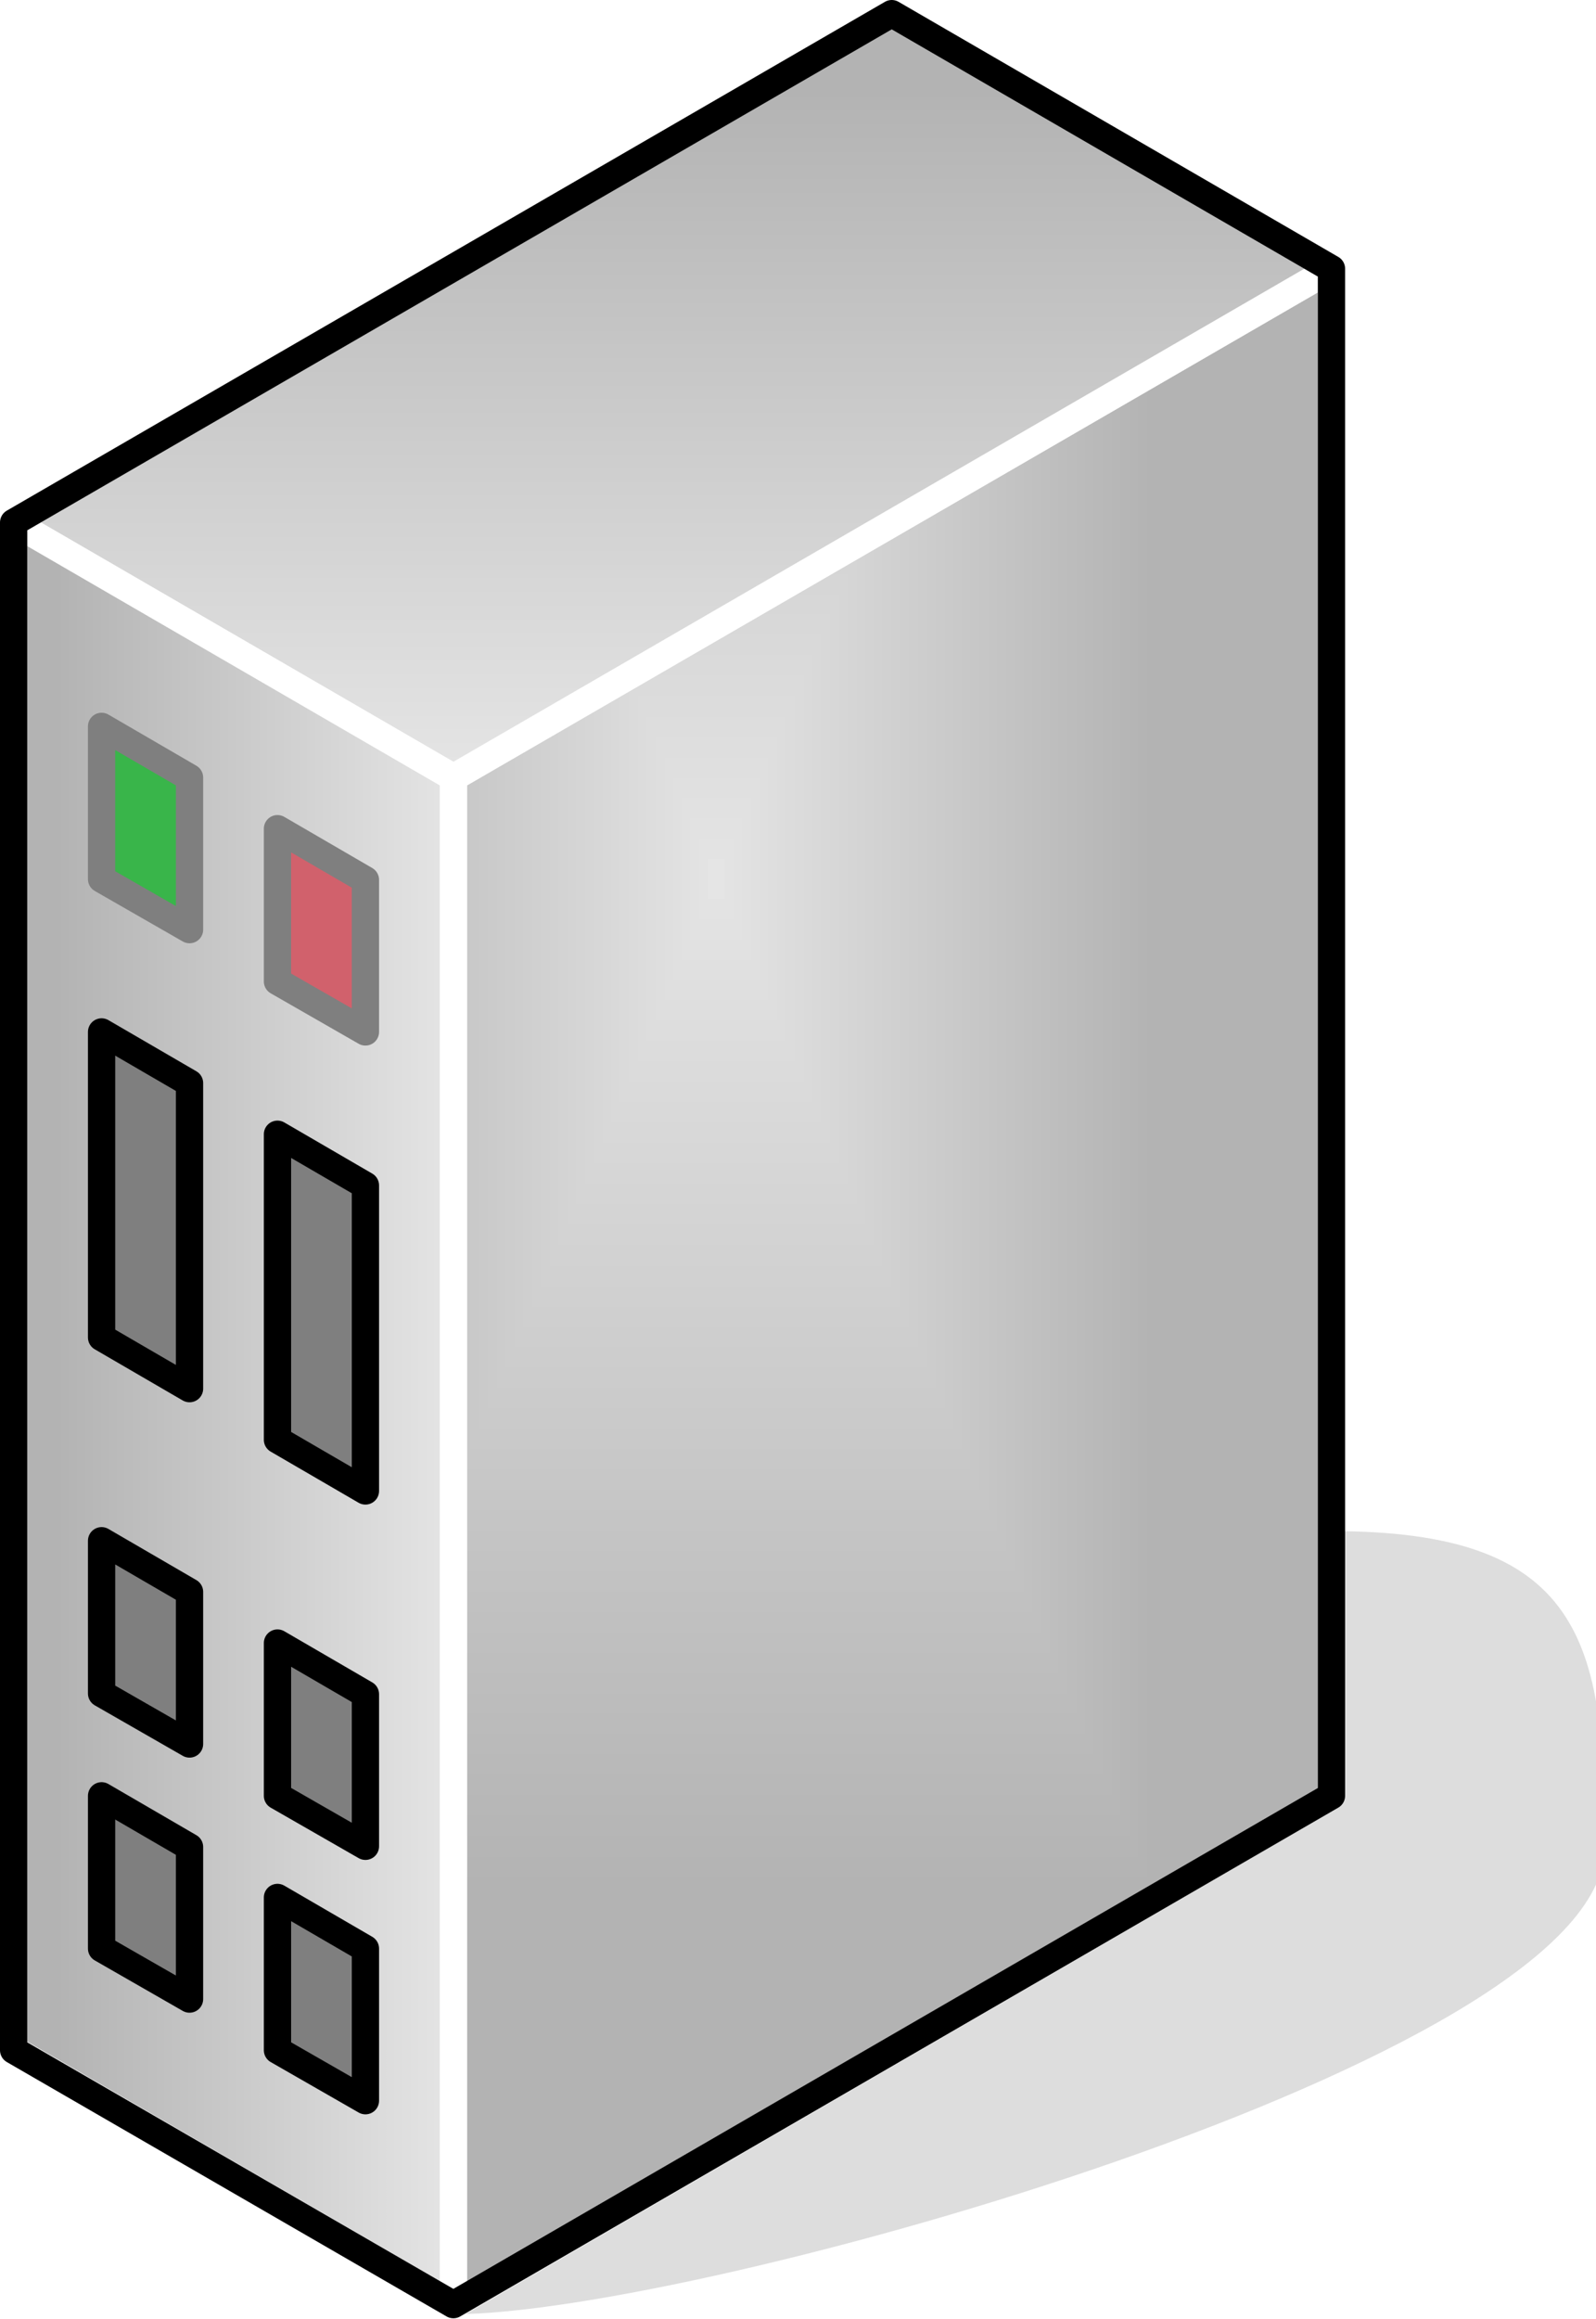 <?xml version="1.0" encoding="UTF-8"?>
<!DOCTYPE svg PUBLIC "-//W3C//DTD SVG 1.1//EN" "http://www.w3.org/Graphics/SVG/1.1/DTD/svg11.dtd">
<svg version="1.2" width="23.41mm" height="34mm" viewBox="14033 15985 2341 3400" preserveAspectRatio="xMidYMid" fill-rule="evenodd" stroke-width="28.222" stroke-linejoin="round" xmlns="http://www.w3.org/2000/svg" xmlns:ooo="http://xml.openoffice.org/svg/export" xmlns:xlink="http://www.w3.org/1999/xlink" xmlns:presentation="http://sun.com/xmlns/staroffice/presentation" xmlns:smil="http://www.w3.org/2001/SMIL20/" xmlns:anim="urn:oasis:names:tc:opendocument:xmlns:animation:1.0" xml:space="preserve">
 <defs class="ClipPathGroup">
  <clipPath id="presentation_clip_path" clipPathUnits="userSpaceOnUse">
   <rect x="14033" y="15985" width="2341" height="3400"/>
  </clipPath>
 </defs>
 <defs class="TextShapeIndex">
  <g ooo:slide="id1" ooo:id-list="id3 id4 id5 id6 id7 id8 id9 id10 id11 id12 id13 id14 id15"/>
 </defs>
 <defs class="EmbeddedBulletChars">
  <g id="bullet-char-template(57356)" transform="scale(0,-0)">
   <path d="M 580,1141 L 1163,571 580,0 -4,571 580,1141 Z"/>
  </g>
  <g id="bullet-char-template(57354)" transform="scale(0,-0)">
   <path d="M 8,1128 L 1137,1128 1137,0 8,0 8,1128 Z"/>
  </g>
  <g id="bullet-char-template(10146)" transform="scale(0,-0)">
   <path d="M 174,0 L 602,739 174,1481 1456,739 174,0 Z M 1358,739 L 309,1346 659,739 1358,739 Z"/>
  </g>
  <g id="bullet-char-template(10132)" transform="scale(0,-0)">
   <path d="M 2015,739 L 1276,0 717,0 1260,543 174,543 174,936 1260,936 717,1481 1274,1481 2015,739 Z"/>
  </g>
  <g id="bullet-char-template(10007)" transform="scale(0,-0)">
   <path d="M 0,-2 C -7,14 -16,27 -25,37 L 356,567 C 262,823 215,952 215,954 215,979 228,992 255,992 264,992 276,990 289,987 310,991 331,999 354,1012 L 381,999 492,748 772,1049 836,1024 860,1049 C 881,1039 901,1025 922,1006 886,937 835,863 770,784 769,783 710,716 594,584 L 774,223 C 774,196 753,168 711,139 L 727,119 C 717,90 699,76 672,76 641,76 570,178 457,381 L 164,-76 C 142,-110 111,-127 72,-127 30,-127 9,-110 8,-76 1,-67 -2,-52 -2,-32 -2,-23 -1,-13 0,-2 Z"/>
  </g>
  <g id="bullet-char-template(10004)" transform="scale(0,-0)">
   <path d="M 285,-33 C 182,-33 111,30 74,156 52,228 41,333 41,471 41,549 55,616 82,672 116,743 169,778 240,778 293,778 328,747 346,684 L 369,508 C 377,444 397,411 428,410 L 1163,1116 C 1174,1127 1196,1133 1229,1133 1271,1133 1292,1118 1292,1087 L 1292,965 C 1292,929 1282,901 1262,881 L 442,47 C 390,-6 338,-33 285,-33 Z"/>
  </g>
  <g id="bullet-char-template(9679)" transform="scale(0,-0)">
   <path d="M 813,0 C 632,0 489,54 383,161 276,268 223,411 223,592 223,773 276,916 383,1023 489,1130 632,1184 813,1184 992,1184 1136,1130 1245,1023 1353,916 1407,772 1407,592 1407,412 1353,268 1245,161 1136,54 992,0 813,0 Z"/>
  </g>
  <g id="bullet-char-template(8226)" transform="scale(0,-0)">
   <path d="M 346,457 C 273,457 209,483 155,535 101,586 74,649 74,723 74,796 101,859 155,911 209,963 273,989 346,989 419,989 480,963 531,910 582,859 608,796 608,723 608,648 583,586 532,535 482,483 420,457 346,457 Z"/>
  </g>
  <g id="bullet-char-template(8211)" transform="scale(0,-0)">
   <path d="M -4,459 L 1135,459 1135,606 -4,606 -4,459 Z"/>
  </g>
 </defs>
 <defs class="TextEmbeddedBitmaps"/>
 <g class="SlideGroup">
  <g>
   <g id="id1" class="Slide" clip-path="url(#presentation_clip_path)">
    <g class="Page">
     <g class="Group">
      <g class="com.sun.star.drawing.ClosedBezierShape">
       <g id="id3">
        <rect class="BoundingBox" stroke="none" fill="none" x="14697" y="18243" width="1678" height="1123"/>
        <path fill="rgb(221,221,221)" stroke="none" d="M 14698,19364 C 15052,19364 16373,18990 16373,18692 16373,18393 16341,18244 15986,18244 15986,18468 14698,19065 14698,19364 Z"/>
        <path fill="none" stroke="rgb(221,221,221)" d="M 14698,19364 C 15052,19364 16373,18990 16373,18692 16373,18393 16341,18244 15986,18244 15986,18468 14698,19065 14698,19364 Z"/>
       </g>
      </g>
      <g class="Group">
       <g class="com.sun.star.drawing.PolyPolygonShape">
        <g id="id4">
         <rect class="BoundingBox" stroke="none" fill="none" x="14678" y="16359" width="1329" height="3027"/>
         <g>
          <defs>
           <pattern id="pattern1" x="14698" y="16379" width="1289" height="2987" patternUnits="userSpaceOnUse">
            <g transform="translate(-14698,-16379)">
             <path fill="rgb(179,179,179)" stroke="none" d="M 14697,16378 L 15987,16378 15987,19366 14697,19366 14697,16378 Z M 14452,15810 L 15716,15810 15716,18738 14452,18738 14452,15810 Z"/>
             <path fill="rgb(180,180,180)" stroke="none" d="M 14452,15810 L 15716,15810 15716,18738 14452,18738 14452,15810 Z M 14465,15840 L 15703,15840 15703,18708 14465,18708 14465,15840 Z"/>
             <path fill="rgb(181,181,181)" stroke="none" d="M 14465,15840 L 15703,15840 15703,18708 14465,18708 14465,15840 Z M 14478,15870 L 15690,15870 15690,18678 14478,18678 14478,15870 Z"/>
             <path fill="rgb(182,182,182)" stroke="none" d="M 14478,15870 L 15690,15870 15690,18678 14478,18678 14478,15870 Z M 14491,15900 L 15677,15900 15677,18648 14491,18648 14491,15900 Z"/>
             <path fill="rgb(183,183,183)" stroke="none" d="M 14491,15900 L 15677,15900 15677,18648 14491,18648 14491,15900 Z M 14504,15930 L 15664,15930 15664,18618 14504,18618 14504,15930 Z"/>
             <path fill="rgb(184,184,184)" stroke="none" d="M 14504,15930 L 15664,15930 15664,18618 14504,18618 14504,15930 Z M 14517,15960 L 15651,15960 15651,18588 14517,18588 14517,15960 Z"/>
             <path fill="rgb(185,185,185)" stroke="none" d="M 14517,15960 L 15651,15960 15651,18588 14517,18588 14517,15960 Z M 14530,15990 L 15638,15990 15638,18558 14530,18558 14530,15990 Z"/>
             <path fill="rgb(186,186,186)" stroke="none" d="M 14530,15990 L 15638,15990 15638,18558 14530,18558 14530,15990 Z M 14543,16020 L 15625,16020 15625,18528 14543,18528 14543,16020 Z"/>
             <path fill="rgb(187,187,187)" stroke="none" d="M 14543,16020 L 15625,16020 15625,18528 14543,18528 14543,16020 Z M 14556,16050 L 15612,16050 15612,18498 14556,18498 14556,16050 Z"/>
             <path fill="rgb(188,188,188)" stroke="none" d="M 14556,16050 L 15612,16050 15612,18498 14556,18498 14556,16050 Z M 14569,16079 L 15599,16079 15599,18469 14569,18469 14569,16079 Z"/>
             <path fill="rgb(189,189,189)" stroke="none" d="M 14569,16079 L 15599,16079 15599,18469 14569,18469 14569,16079 Z M 14582,16109 L 15586,16109 15586,18439 14582,18439 14582,16109 Z"/>
             <path fill="rgb(190,190,190)" stroke="none" d="M 14582,16109 L 15586,16109 15586,18439 14582,18439 14582,16109 Z M 14594,16139 L 15574,16139 15574,18409 14594,18409 14594,16139 Z"/>
             <path fill="rgb(191,191,191)" stroke="none" d="M 14594,16139 L 15574,16139 15574,18409 14594,18409 14594,16139 Z M 14607,16169 L 15561,16169 15561,18379 14607,18379 14607,16169 Z"/>
             <path fill="rgb(192,192,192)" stroke="none" d="M 14607,16169 L 15561,16169 15561,18379 14607,18379 14607,16169 Z M 14620,16199 L 15548,16199 15548,18349 14620,18349 14620,16199 Z"/>
             <path fill="rgb(193,193,193)" stroke="none" d="M 14620,16199 L 15548,16199 15548,18349 14620,18349 14620,16199 Z M 14633,16229 L 15535,16229 15535,18319 14633,18319 14633,16229 Z"/>
             <path fill="rgb(194,194,194)" stroke="none" d="M 14633,16229 L 15535,16229 15535,18319 14633,18319 14633,16229 Z M 14646,16259 L 15522,16259 15522,18289 14646,18289 14646,16259 Z"/>
             <path fill="rgb(195,195,195)" stroke="none" d="M 14646,16259 L 15522,16259 15522,18289 14646,18289 14646,16259 Z M 14659,16289 L 15509,16289 15509,18259 14659,18259 14659,16289 Z"/>
             <path fill="rgb(196,196,196)" stroke="none" d="M 14659,16289 L 15509,16289 15509,18259 14659,18259 14659,16289 Z M 14672,16319 L 15496,16319 15496,18229 14672,18229 14672,16319 Z"/>
             <path fill="rgb(197,197,197)" stroke="none" d="M 14672,16319 L 15496,16319 15496,18229 14672,18229 14672,16319 Z M 14684,16348 L 15483,16348 15483,18200 14684,18200 14684,16348 Z"/>
             <path fill="rgb(198,198,198)" stroke="none" d="M 14684,16348 L 15483,16348 15483,18200 14684,18200 14684,16348 Z M 14697,16377 L 15470,16377 15470,18170 14697,18170 14697,16377 Z"/>
             <path fill="rgb(199,199,199)" stroke="none" d="M 14697,16377 L 15470,16377 15470,18170 14697,18170 14697,16377 Z M 14710,16407 L 15457,16407 15457,18140 14710,18140 14710,16407 Z"/>
             <path fill="rgb(200,200,200)" stroke="none" d="M 14710,16407 L 15457,16407 15457,18140 14710,18140 14710,16407 Z M 14723,16437 L 15444,16437 15444,18110 14723,18110 14723,16437 Z"/>
             <path fill="rgb(201,201,201)" stroke="none" d="M 14723,16437 L 15444,16437 15444,18110 14723,18110 14723,16437 Z M 14735,16467 L 15432,16467 15432,18080 14735,18080 14735,16467 Z"/>
             <path fill="rgb(202,202,202)" stroke="none" d="M 14735,16467 L 15432,16467 15432,18080 14735,18080 14735,16467 Z M 14748,16497 L 15419,16497 15419,18050 14748,18050 14748,16497 Z"/>
             <path fill="rgb(203,203,203)" stroke="none" d="M 14748,16497 L 15419,16497 15419,18050 14748,18050 14748,16497 Z M 14761,16527 L 15406,16527 15406,18020 14761,18020 14761,16527 Z"/>
             <path fill="rgb(204,204,204)" stroke="none" d="M 14761,16527 L 15406,16527 15406,18020 14761,18020 14761,16527 Z M 14774,16557 L 15393,16557 15393,17990 14774,17990 14774,16557 Z"/>
             <path fill="rgb(205,205,205)" stroke="none" d="M 14774,16557 L 15393,16557 15393,17990 14774,17990 14774,16557 Z M 14787,16587 L 15380,16587 15380,17960 14787,17960 14787,16587 Z"/>
             <path fill="rgb(206,206,206)" stroke="none" d="M 14787,16587 L 15380,16587 15380,17960 14787,17960 14787,16587 Z M 14800,16616 L 15367,16616 15367,17931 14800,17931 14800,16616 Z"/>
             <path fill="rgb(207,207,207)" stroke="none" d="M 14800,16616 L 15367,16616 15367,17931 14800,17931 14800,16616 Z M 14813,16646 L 15354,16646 15354,17901 14813,17901 14813,16646 Z"/>
             <path fill="rgb(208,208,208)" stroke="none" d="M 14813,16646 L 15354,16646 15354,17901 14813,17901 14813,16646 Z M 14826,16676 L 15341,16676 15341,17871 14826,17871 14826,16676 Z"/>
             <path fill="rgb(209,209,209)" stroke="none" d="M 14826,16676 L 15341,16676 15341,17871 14826,17871 14826,16676 Z M 14839,16706 L 15328,16706 15328,17841 14839,17841 14839,16706 Z"/>
             <path fill="rgb(210,210,210)" stroke="none" d="M 14839,16706 L 15328,16706 15328,17841 14839,17841 14839,16706 Z M 14852,16736 L 15315,16736 15315,17811 14852,17811 14852,16736 Z"/>
             <path fill="rgb(211,211,211)" stroke="none" d="M 14852,16736 L 15315,16736 15315,17811 14852,17811 14852,16736 Z M 14865,16766 L 15302,16766 15302,17781 14865,17781 14865,16766 Z"/>
             <path fill="rgb(212,212,212)" stroke="none" d="M 14865,16766 L 15302,16766 15302,17781 14865,17781 14865,16766 Z M 14877,16796 L 15290,16796 15290,17751 14877,17751 14877,16796 Z"/>
             <path fill="rgb(213,213,213)" stroke="none" d="M 14877,16796 L 15290,16796 15290,17751 14877,17751 14877,16796 Z M 14890,16826 L 15277,16826 15277,17721 14890,17721 14890,16826 Z"/>
             <path fill="rgb(214,214,214)" stroke="none" d="M 14890,16826 L 15277,16826 15277,17721 14890,17721 14890,16826 Z M 14903,16856 L 15264,16856 15264,17691 14903,17691 14903,16856 Z"/>
             <path fill="rgb(215,215,215)" stroke="none" d="M 14903,16856 L 15264,16856 15264,17691 14903,17691 14903,16856 Z M 14916,16885 L 15251,16885 15251,17662 14916,17662 14916,16885 Z"/>
             <path fill="rgb(216,216,216)" stroke="none" d="M 14916,16885 L 15251,16885 15251,17662 14916,17662 14916,16885 Z M 14929,16915 L 15238,16915 15238,17632 14929,17632 14929,16915 Z"/>
             <path fill="rgb(217,217,217)" stroke="none" d="M 14929,16915 L 15238,16915 15238,17632 14929,17632 14929,16915 Z M 14942,16945 L 15225,16945 15225,17602 14942,17602 14942,16945 Z"/>
             <path fill="rgb(218,218,218)" stroke="none" d="M 14942,16945 L 15225,16945 15225,17602 14942,17602 14942,16945 Z M 14955,16975 L 15212,16975 15212,17572 14955,17572 14955,16975 Z"/>
             <path fill="rgb(219,219,219)" stroke="none" d="M 14955,16975 L 15212,16975 15212,17572 14955,17572 14955,16975 Z M 14968,17005 L 15199,17005 15199,17542 14968,17542 14968,17005 Z"/>
             <path fill="rgb(220,220,220)" stroke="none" d="M 14968,17005 L 15199,17005 15199,17542 14968,17542 14968,17005 Z M 14981,17035 L 15186,17035 15186,17512 14981,17512 14981,17035 Z"/>
             <path fill="rgb(221,221,221)" stroke="none" d="M 14981,17035 L 15186,17035 15186,17512 14981,17512 14981,17035 Z M 14994,17065 L 15173,17065 15173,17482 14994,17482 14994,17065 Z"/>
             <path fill="rgb(222,222,222)" stroke="none" d="M 14994,17065 L 15173,17065 15173,17482 14994,17482 14994,17065 Z M 15007,17095 L 15160,17095 15160,17452 15007,17452 15007,17095 Z"/>
             <path fill="rgb(223,223,223)" stroke="none" d="M 15007,17095 L 15160,17095 15160,17452 15007,17452 15007,17095 Z M 15019,17125 L 15148,17125 15148,17422 15019,17422 15019,17125 Z"/>
             <path fill="rgb(224,224,224)" stroke="none" d="M 15019,17125 L 15148,17125 15148,17422 15019,17422 15019,17125 Z M 15032,17154 L 15135,17154 15135,17393 15032,17393 15032,17154 Z"/>
             <path fill="rgb(225,225,225)" stroke="none" d="M 15032,17154 L 15135,17154 15135,17393 15032,17393 15032,17154 Z M 15045,17184 L 15122,17184 15122,17363 15045,17363 15045,17184 Z"/>
             <path fill="rgb(226,226,226)" stroke="none" d="M 15045,17184 L 15122,17184 15122,17363 15045,17363 15045,17184 Z M 15058,17214 L 15109,17214 15109,17333 15058,17333 15058,17214 Z"/>
             <path fill="rgb(227,227,227)" stroke="none" d="M 15058,17214 L 15109,17214 15109,17333 15058,17333 15058,17214 Z M 15071,17244 L 15096,17244 15096,17303 15071,17303 15071,17244 Z"/>
             <path fill="rgb(229,229,229)" stroke="none" d="M 15071,17244 L 15096,17244 15096,17303 15071,17303 15071,17244 Z"/>
            </g>
           </pattern>
          </defs>
          <path style="fill:url(#pattern1)" d="M 14698,19365 L 14698,17125 15986,16379 15986,18618 14698,19365 Z"/>
         </g>
         <path fill="none" stroke="rgb(255,255,255)" stroke-width="40" stroke-linejoin="round" d="M 14698,19365 L 14698,17125 15986,16379 15986,18618 14698,19365 Z"/>
        </g>
       </g>
       <g class="com.sun.star.drawing.PolyPolygonShape">
        <g id="id5">
         <rect class="BoundingBox" stroke="none" fill="none" x="14033" y="15985" width="1974" height="1161"/>
         <g>
          <defs>
           <linearGradient id="gradient1" x1="15019" y1="16005" x2="15019" y2="17125" gradientUnits="userSpaceOnUse">
            <stop offset="0.1" style="stop-color:rgb(179,179,179)"/>
            <stop offset="1" style="stop-color:rgb(229,229,229)"/>
           </linearGradient>
          </defs>
          <path style="fill:url(#gradient1)" d="M 14698,17125 L 14053,16751 15341,16005 15986,16379 14698,17125 Z"/>
         </g>
         <path fill="none" stroke="rgb(255,255,255)" stroke-width="40" stroke-linejoin="round" d="M 14698,17125 L 14053,16751 15341,16005 15986,16379 14698,17125 Z"/>
        </g>
       </g>
       <g class="com.sun.star.drawing.PolyPolygonShape">
        <g id="id6">
         <rect class="BoundingBox" stroke="none" fill="none" x="14033" y="16731" width="686" height="2654"/>
         <g>
          <defs>
           <linearGradient id="gradient2" x1="14052" y1="18057" x2="14699" y2="18057" gradientUnits="userSpaceOnUse">
            <stop offset="0.1" style="stop-color:rgb(179,179,179)"/>
            <stop offset="1" style="stop-color:rgb(229,229,229)"/>
           </linearGradient>
          </defs>
          <path style="fill:url(#gradient2)" d="M 14053,18990 L 14053,16751 14698,17125 14698,19364 14053,18990 Z"/>
         </g>
         <path fill="none" stroke="rgb(255,255,255)" stroke-width="40" stroke-linejoin="round" d="M 14053,18990 L 14053,16751 14698,17125 14698,19364 14053,18990 Z"/>
        </g>
       </g>
       <g class="com.sun.star.drawing.PolyPolygonShape">
        <g id="id7">
         <rect class="BoundingBox" stroke="none" fill="none" x="14033" y="15985" width="1974" height="3400"/>
         <path fill="none" stroke="rgb(0,0,0)" stroke-width="40" stroke-linejoin="round" d="M 14053,18991 L 14053,16751 15341,16005 15986,16379 15986,18618 14698,19364 14053,18991 Z"/>
        </g>
       </g>
       <g class="com.sun.star.drawing.PolyPolygonShape">
        <g id="id8">
         <rect class="BoundingBox" stroke="none" fill="none" x="14162" y="18598" width="170" height="339"/>
         <path fill="rgb(127,127,127)" stroke="none" d="M 14182,18842 L 14182,18618 14311,18693 14311,18916 14182,18842 Z"/>
         <path fill="none" stroke="rgb(0,0,0)" stroke-width="40" stroke-linejoin="round" d="M 14182,18842 L 14182,18618 14311,18693 14311,18916 14182,18842 Z"/>
        </g>
       </g>
       <g class="com.sun.star.drawing.PolyPolygonShape">
        <g id="id9">
         <rect class="BoundingBox" stroke="none" fill="none" x="14420" y="18747" width="170" height="339"/>
         <path fill="rgb(127,127,127)" stroke="none" d="M 14440,18991 L 14440,18767 14569,18842 14569,19065 14440,18991 Z"/>
         <path fill="none" stroke="rgb(0,0,0)" stroke-width="40" stroke-linejoin="round" d="M 14440,18991 L 14440,18767 14569,18842 14569,19065 14440,18991 Z"/>
        </g>
       </g>
       <g class="com.sun.star.drawing.PolyPolygonShape">
        <g id="id10">
         <rect class="BoundingBox" stroke="none" fill="none" x="14162" y="18224" width="170" height="339"/>
         <path fill="rgb(127,127,127)" stroke="none" d="M 14182,18468 L 14182,18244 14311,18319 14311,18542 14182,18468 Z"/>
         <path fill="none" stroke="rgb(0,0,0)" stroke-width="40" stroke-linejoin="round" d="M 14182,18468 L 14182,18244 14311,18319 14311,18542 14182,18468 Z"/>
        </g>
       </g>
       <g class="com.sun.star.drawing.PolyPolygonShape">
        <g id="id11">
         <rect class="BoundingBox" stroke="none" fill="none" x="14420" y="18374" width="170" height="339"/>
         <path fill="rgb(127,127,127)" stroke="none" d="M 14440,18618 L 14440,18394 14569,18469 14569,18692 14440,18618 Z"/>
         <path fill="none" stroke="rgb(0,0,0)" stroke-width="40" stroke-linejoin="round" d="M 14440,18618 L 14440,18394 14569,18469 14569,18692 14440,18618 Z"/>
        </g>
       </g>
       <g class="com.sun.star.drawing.PolyPolygonShape">
        <g id="id12">
         <rect class="BoundingBox" stroke="none" fill="none" x="14420" y="17628" width="170" height="564"/>
         <path fill="rgb(127,127,127)" stroke="none" d="M 14440,18096 L 14440,17648 14569,17723 14569,18171 14440,18096 Z"/>
         <path fill="none" stroke="rgb(0,0,0)" stroke-width="40" stroke-linejoin="round" d="M 14440,18096 L 14440,17648 14569,17723 14569,18171 14440,18096 Z"/>
        </g>
       </g>
       <g class="com.sun.star.drawing.PolyPolygonShape">
        <g id="id13">
         <rect class="BoundingBox" stroke="none" fill="none" x="14162" y="17478" width="170" height="564"/>
         <path fill="rgb(127,127,127)" stroke="none" d="M 14182,17946 L 14182,17498 14311,17573 14311,18021 14182,17946 Z"/>
         <path fill="none" stroke="rgb(0,0,0)" stroke-width="40" stroke-linejoin="round" d="M 14182,17946 L 14182,17498 14311,17573 14311,18021 14182,17946 Z"/>
        </g>
       </g>
       <g class="com.sun.star.drawing.PolyPolygonShape">
        <g id="id14">
         <rect class="BoundingBox" stroke="none" fill="none" x="14162" y="17029" width="170" height="340"/>
         <path fill="rgb(57,181,74)" stroke="none" d="M 14182,17274 L 14182,17050 14311,17125 14311,17348 14182,17274 Z"/>
         <path fill="none" stroke="rgb(127,127,127)" stroke-width="40" stroke-linejoin="round" d="M 14182,17274 L 14182,17050 14311,17125 14311,17348 14182,17274 Z"/>
        </g>
       </g>
       <g class="com.sun.star.drawing.PolyPolygonShape">
        <g id="id15">
         <rect class="BoundingBox" stroke="none" fill="none" x="14420" y="17180" width="170" height="339"/>
         <path fill="rgb(209,97,108)" stroke="none" d="M 14440,17424 L 14440,17200 14569,17275 14569,17498 14440,17424 Z"/>
         <path fill="none" stroke="rgb(127,127,127)" stroke-width="40" stroke-linejoin="round" d="M 14440,17424 L 14440,17200 14569,17275 14569,17498 14440,17424 Z"/>
        </g>
       </g>
      </g>
     </g>
    </g>
   </g>
  </g>
 </g>
</svg>